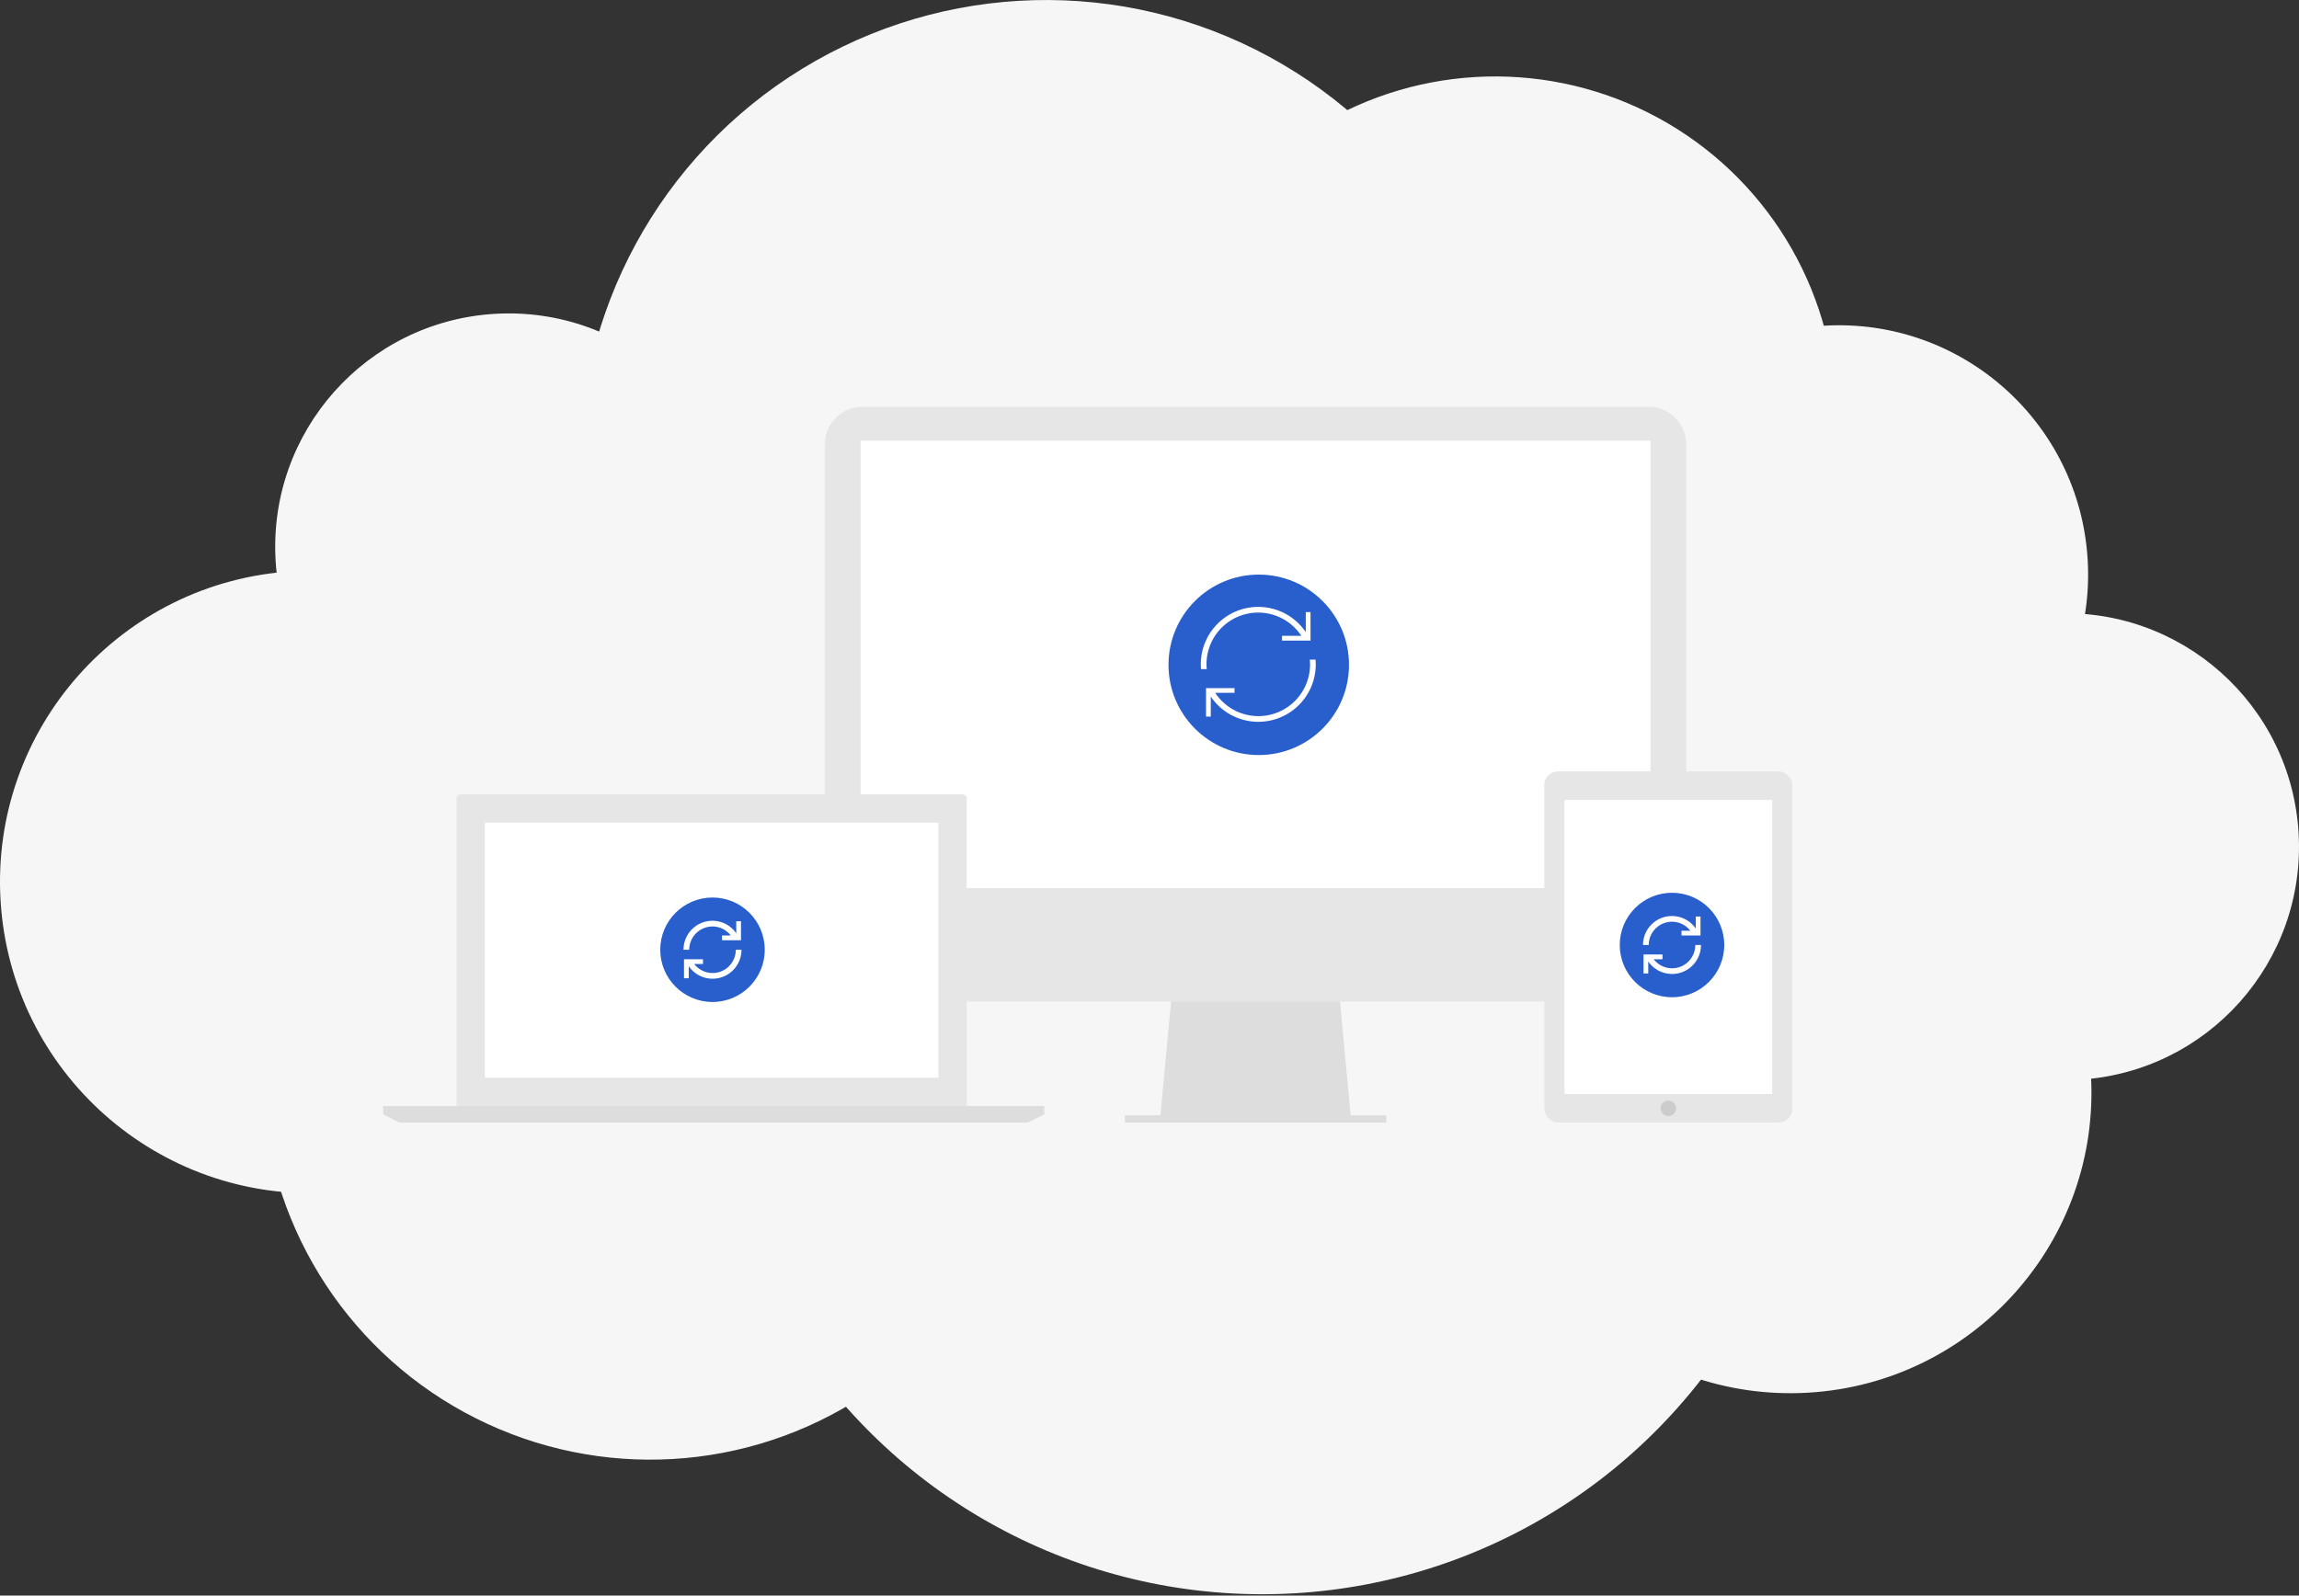 <svg xmlns="http://www.w3.org/2000/svg" width="484" height="336" viewBox="0 0 484 336">
  <rect x="0" y="0" width="484" height="336" fill="#333333" stroke="none"/>
  <title>sync-lg</title>
  <g>
    <circle cx="265.734" cy="218.715" r="117.002" transform="translate(-12.363 15.952) rotate(-3.36)" fill="#f6f6f6"/>
    <circle cx="434.842" cy="178.293" r="49.157" transform="translate(-9.703 25.795) rotate(-3.36)" fill="#f6f6f6"/>
    <circle cx="107.096" cy="115.159" r="49.157" transform="translate(-6.566 6.475) rotate(-3.36)" fill="#f6f6f6"/>
    <circle cx="314.772" cy="87.94" r="71.845" transform="translate(-4.613 18.602) rotate(-3.36)" fill="#f6f6f6"/>
    <circle cx="65.544" cy="185.728" r="65.542" transform="translate(-10.774 4.161) rotate(-3.36)" fill="#f6f6f6"/>
    <circle cx="376.973" cy="230.045" r="63.333" transform="translate(-12.836 22.492) rotate(-3.36)" fill="#f6f6f6"/>
    <circle cx="387.12" cy="120.976" r="52.482" transform="translate(-6.425 22.899) rotate(-3.36)" fill="#f6f6f6"/>
    <circle cx="136.893" cy="225.634" r="81.743" transform="translate(-12.99 8.412) rotate(-3.36)" fill="#f6f6f6"/>
    <circle cx="220.23" cy="98.316" r="98.313" transform="translate(-5.384 13.078) rotate(-3.36)" fill="#f6f6f6"/>
  </g>
  <g>
    <path d="M347.073,85.659h-165.5a7.919,7.919,0,0,0-7.919,7.919V202.991a7.919,7.919,0,0,0,7.919,7.919h64.989L244.321,234.9h-7.478v1.5H291.8v-1.5h-7.478l-2.243-23.989h64.989a7.918,7.918,0,0,0,7.918-7.919V93.577A7.918,7.918,0,0,0,347.073,85.659Z" fill="#e6e6e6"/>
    <rect x="181.18" y="92.786" width="166.288" height="94.23" fill="#fff"/>
    <polygon points="246.565 210.91 244.321 234.899 236.844 234.899 236.844 236.394 291.804 236.394 291.804 234.899 284.327 234.899 282.084 210.91 246.565 210.91" fill="#ddd"/>
  </g>
  <g>
    <rect x="325.114" y="162.438" width="52.232" height="73.956" rx="2.902" ry="2.902" fill="#e6e6e6"/>
    <circle cx="351.229" cy="233.385" r="1.629" fill="#ccc"/>
    <rect x="329.364" y="168.456" width="43.73" height="61.92" fill="#fff"/>
  </g>
  <g>
    <path d="M203.528,232.915V168.144a.87.87,0,0,0-.87-.87H96.985a.87.87,0,0,0-.87.87v64.771Z" fill="#e6e6e6"/>
    <rect x="102.083" y="173.241" width="95.478" height="53.706" fill="#fff"/>
    <polygon points="80.655 234.655 84.134 236.394 216.359 236.394 219.839 234.655 219.839 232.915 80.655 232.915 80.655 234.655" fill="#ddd"/>
  </g>
  <circle cx="265" cy="140" r="19" fill="#295fcc"/>
  <g>
    <path d="M254,139.9a10.878,10.878,0,0,1,19.967-6H269.9v1h6.009l-.009-.019V128.9h-1v4.217a12.087,12.087,0,0,0-22.1,6.783c0,.337.023.669.05,1h1.2C254.021,140.57,254,140.237,254,139.9Z" fill="#fff"/>
    <path d="M276.95,138.9h-1.2c.03.33.051.663.051,1a10.878,10.878,0,0,1-19.967,6H259.9v-1h-6.009l.009.019V150.9h1v-4.217A12.087,12.087,0,0,0,277,139.9C277,139.563,276.977,139.231,276.95,138.9Z" fill="#fff"/>
  </g>
  <g>
    <circle cx="150" cy="200" r="11" fill="#295fcc"/>
    <g>
      <g>
        <path d="M150,195.1a4.866,4.866,0,0,1,3.848,1.9H152v1h4v-4h-1v2.537A6.086,6.086,0,0,0,143.9,200h1.2A4.905,4.905,0,0,1,150,195.1Z" fill="#fff"/>
        <path d="M154.9,200a4.882,4.882,0,0,1-8.748,3H148v-1h-4v4h1v-2.537A6.086,6.086,0,0,0,156.1,200Z" fill="#fff"/>
      </g>
      <rect x="143" y="191" width="16" height="16" fill="none"/>
    </g>
  </g>
  <g>
    <circle cx="352" cy="199" r="11" fill="#295fcc"/>
    <g>
      <g>
        <path d="M352,194.1a4.866,4.866,0,0,1,3.848,1.9H354v1h4v-4h-1v2.537A6.086,6.086,0,0,0,345.9,199h1.2A4.905,4.905,0,0,1,352,194.1Z" fill="#fff"/>
        <path d="M356.9,199a4.882,4.882,0,0,1-8.748,3H350v-1h-4v4h1v-2.537A6.086,6.086,0,0,0,358.1,199Z" fill="#fff"/>
      </g>
      <rect x="345" y="190" width="16" height="16" fill="none"/>
    </g>
  </g>
</svg>
